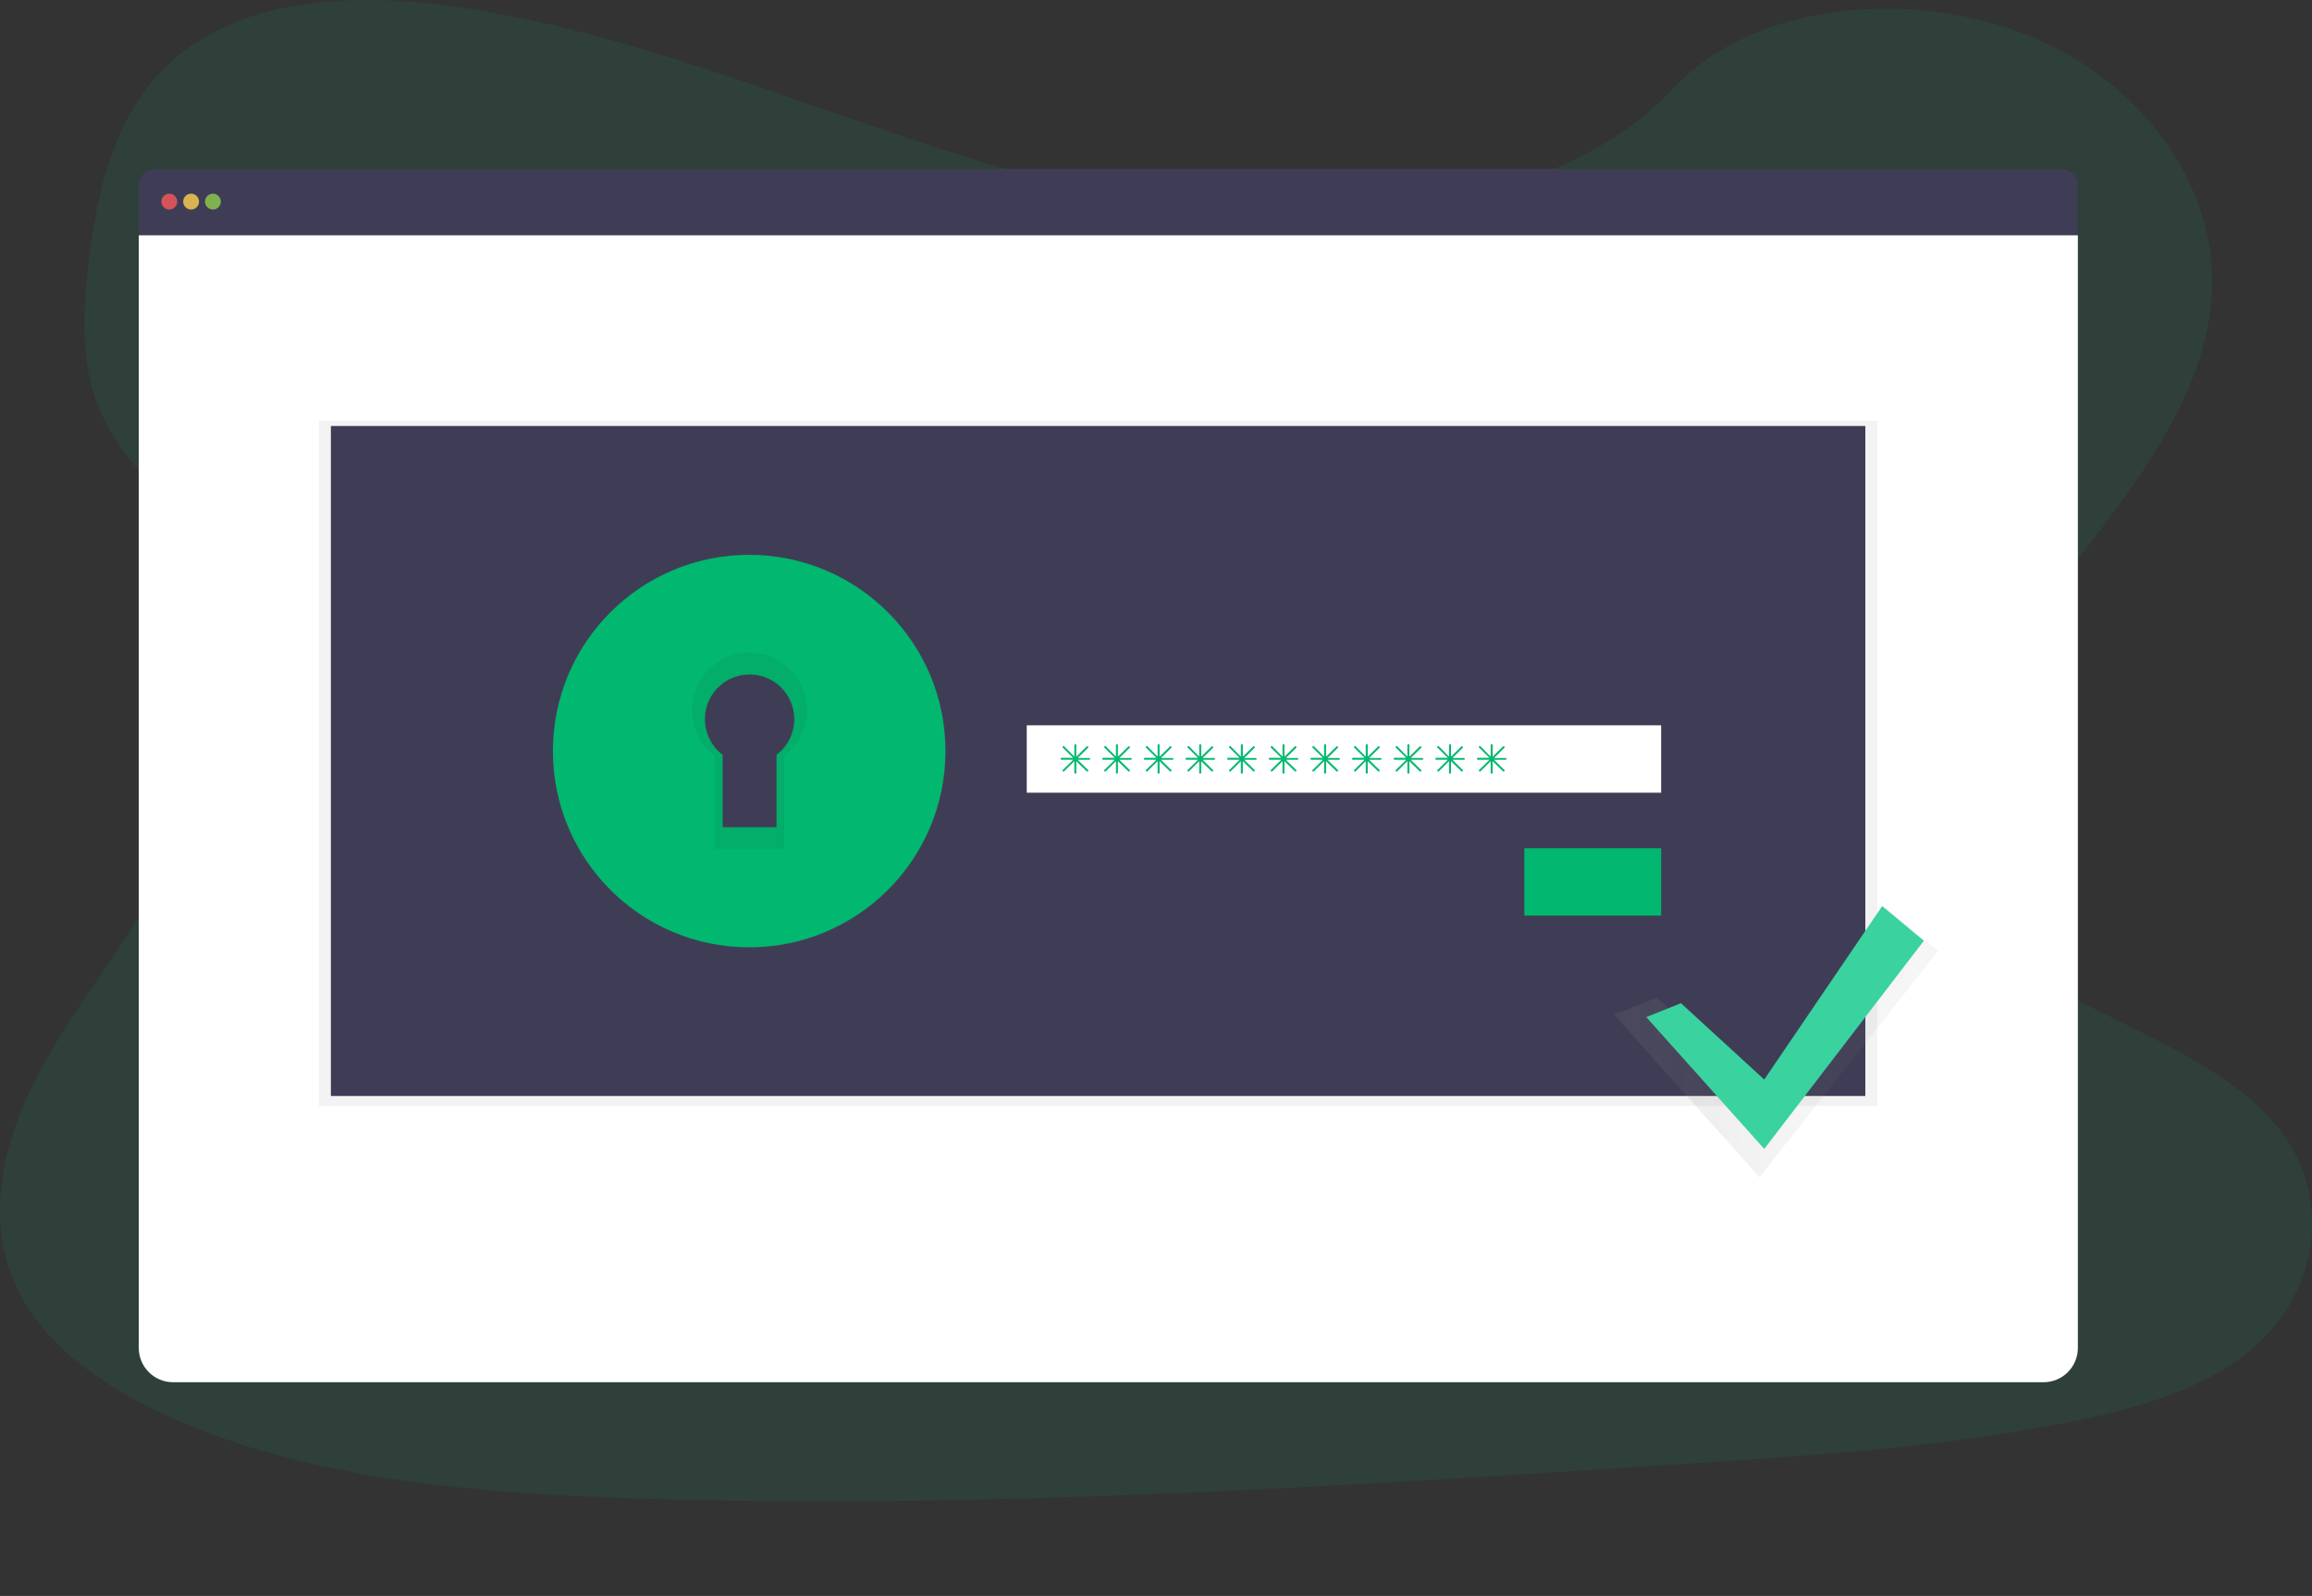 <?xml version="1.0" encoding="utf-8"?>
<!-- Generator: Adobe Illustrator 21.1.0, SVG Export Plug-In . SVG Version: 6.00 Build 0)  -->
<svg version="1.1" id="f9eb83fe-2109-496c-8de2-d29751931755"
	 xmlns="http://www.w3.org/2000/svg" xmlns:xlink="http://www.w3.org/1999/xlink" x="0px" y="0px" viewBox="0 0 1166.2 805.1"
	 style="enable-background:new 0 0 1166.2 805.1;" xml:space="preserve">
<rect x="0" y="0" width="1166.2" height="805.1" fill="#333333" stroke="none"/>
<style type="text/css">
	.st0{opacity:0.1;fill:#02B76F;enable-background:new    ;}
	.st1{fill:#02B76F;}
	.st2{fill:#3F3D56;}
	.st3{fill:#FFFFFF;}
	.st4{opacity:0.8;fill:#FA5959;enable-background:new    ;}
	.st5{opacity:0.8;fill:#FED253;enable-background:new    ;}
	.st6{opacity:0.8;fill:#8CCF4D;enable-background:new    ;}
	.st7{opacity:5.000000e-02;enable-background:new    ;}
	.st8{opacity:0.7;}
	.st9{fill:url(#SVGID_1_);}
	.st10{fill:#3AD29F;}
</style>
<title>authentication</title>
<path class="st0" d="M659.6,109.6c-74.8,0.1-146.7-21.1-215.5-44.6S307,15.1,233.6,3.9C186.4-3.3,132.8-2.6,95.9,23.5
	C60.4,48.5,50.1,90,45.2,128.4c-3.7,28.9-5.5,59.1,8.5,85.5c9.7,18.3,26.3,33.4,38,50.9c40.8,60.7,16.3,138.3-23.4,200.5
	c-18.6,29.2-40.4,57.1-54.5,87.9S-6,619,8.3,649.4c14.2,30.2,46.3,52,80.8,67c70,30.4,151.5,36.9,230.8,39.5
	c175.6,5.6,351.5-5.8,526.9-17.2c64.9-4.2,130.1-8.4,193.7-20.6c35.3-6.8,71.7-16.8,96.7-38.7c31.8-27.9,38.3-73.4,15.2-106.1
	c-38.8-54.9-141-65.2-168.8-124.6c-15.3-32.7-2.1-70.2,17.4-101.7c41.8-67.6,113.6-128.2,114.8-203.8
	c0.8-51.9-36.6-102.6-92.4-125.2C964.9-5.6,885.1,0.5,844.1,44.5C801.9,89.9,725.6,109.5,659.6,109.6z"/>
<path class="st1" d="M992.5,645.4c0,0-12.3-8.1-24.5-2.3c0,0,3.8,7.2,19.2,6.5L992.5,645.4z"/>
<path class="st1" d="M994.1,645.8c0,0,3.7,14.2-5.6,23.9c0,0-5.6-5.9,0-20.2L994.1,645.8z"/>
<path class="st1" d="M1009.4,632.1c0,0-0.9-12.1-28.3-8.1c0,0-0.1,7.8,9.5,11.5S1004.6,636.1,1009.4,632.1z"/>
<path class="st1" d="M1011.1,632c0,0,11.6,3.7,1.2,29.4c0,0-7.6-1.7-9-11.9S1006,635.8,1011.1,632z"/>
<path class="st1" d="M1026.5,614.9c0,0,1.6-19.9-26.4-17.9c0,0-2,18,21.4,22.7L1026.5,614.9z"/>
<path class="st1" d="M1045,592.4c0,0-3.8-22.6-31.8-15.9c0,0-0.1,19.5,27.2,21.2L1045,592.4z"/>
<path class="st1" d="M1027.3,614.7c0,0,19.8-2.6,19.2,25.4c0,0-17.9,2.9-23.8-20.2L1027.3,614.7z"/>
<path class="st2" d="M1039.4,85.2H78.5c-4.7,0-8.6,3.8-8.6,8.6v24.9h978V93.8C1048,89.1,1044.1,85.2,1039.4,85.2z"/>
<path class="st3" d="M70,118.7V680c0,9.5,7.7,17.3,17.3,17.3c0,0,0,0,0,0h943.5c9.5,0,17.3-7.7,17.3-17.3l0,0V118.7H70z"/>
<circle class="st4" cx="85.4" cy="101.7" r="4"/>
<circle class="st5" cx="96.4" cy="101.7" r="4"/>
<circle class="st6" cx="107.4" cy="101.7" r="4"/>
<rect x="160.9" y="212.3" class="st7" width="786" height="345.6"/>
<rect x="166.9" y="214.9" class="st2" width="774" height="338"/>
<path class="st1" d="M377.9,301.9c-42.5,0-77,34.5-77,77s34.5,77,77,77s77-34.5,77-77S420.4,301.9,377.9,301.9L377.9,301.9z
	 M391.7,380.8v36.5h-27.2v-36.5c-9.9-7.5-11.9-21.7-4.4-31.6s21.7-11.9,31.6-4.4s11.9,21.7,4.4,31.6
	C394.8,378.1,393.3,379.5,391.7,380.8z"/>
<path class="st7" d="M377.9,301.9c-42.5,0-77,34.5-77,77s34.5,77,77,77s77-34.5,77-77S420.4,301.9,377.9,301.9L377.9,301.9z
	 M391.7,380.8v36.5h-27.2v-36.5c-9.9-7.5-11.9-21.7-4.4-31.6s21.7-11.9,31.6-4.4s11.9,21.7,4.4,31.6
	C394.8,378.1,393.3,379.5,391.7,380.8z"/>
<path class="st1" d="M377.9,279.9c-54.7,0-99,44.3-99,99s44.3,99,99,99s99-44.3,99-99l0,0C476.9,324.2,432.5,279.9,377.9,279.9z
	 M395.6,381.3v46.9h-35v-46.9c-12.8-9.7-15.3-27.9-5.6-40.6s27.9-15.3,40.6-5.6s15.3,27.9,5.6,40.6
	C399.6,377.8,397.7,379.7,395.6,381.3z"/>
<rect x="517.9" y="365.9" class="st3" width="320" height="34"/>
<rect x="768.9" y="427.9" class="st1" width="69" height="34"/>
<path class="st1" d="M549.4,382.4h-5.8l5.2-5.1c0.2-0.2,0.2-0.5,0-0.7c-0.2-0.2-0.5-0.2-0.7,0c0,0,0,0,0,0l-5.2,5.1v-5.8
	c0-0.3-0.2-0.5-0.5-0.5c-0.3,0-0.5,0.2-0.5,0.5v5.8l-5.1-5.2c-0.2-0.2-0.5-0.2-0.7,0c0,0,0,0,0,0c-0.2,0.2-0.2,0.5,0,0.7l5.2,5.1
	h-5.8c-0.3,0-0.5,0.2-0.5,0.5c0,0.3,0.2,0.5,0.5,0.5h5.8l-5.2,5.1c-0.2,0.2-0.2,0.5,0,0.7c0.2,0.2,0.5,0.2,0.7,0l5.1-5.1v5.8
	c0,0.3,0.2,0.5,0.5,0.5s0.5-0.2,0.5-0.5v-5.8l5.2,5.1c0.2,0.2,0.5,0.2,0.7,0c0.2-0.2,0.2-0.5,0-0.7l-5.2-5.1h5.8
	c0.3,0,0.5-0.2,0.5-0.5C549.9,382.6,549.6,382.4,549.4,382.4z"/>
<path class="st1" d="M570.4,382.4h-5.8l5.2-5.1c0.2-0.2,0.2-0.5,0-0.7c-0.2-0.2-0.5-0.2-0.7,0c0,0,0,0,0,0l-5.2,5.1v-5.8
	c0-0.3-0.2-0.5-0.5-0.5c-0.3,0-0.5,0.2-0.5,0.5v5.8l-5.1-5.2c-0.2-0.2-0.5-0.2-0.7,0c0,0,0,0,0,0c-0.2,0.2-0.2,0.5,0,0.7l5.2,5.1
	h-5.8c-0.3,0-0.5,0.2-0.5,0.5c0,0.3,0.2,0.5,0.5,0.5h5.8l-5.2,5.1c-0.2,0.2-0.2,0.5,0,0.7c0.2,0.2,0.5,0.2,0.7,0l5.1-5.1v5.8
	c0,0.3,0.2,0.5,0.5,0.5s0.5-0.2,0.5-0.5v-5.8l5.2,5.1c0.2,0.2,0.5,0.2,0.7,0c0.2-0.2,0.2-0.5,0-0.7l-5.2-5.1h5.8
	c0.3,0,0.5-0.2,0.5-0.5C570.9,382.6,570.6,382.4,570.4,382.4z"/>
<path class="st1" d="M591.4,382.4h-5.8l5.2-5.1c0.2-0.2,0.2-0.5,0-0.7c-0.2-0.2-0.5-0.2-0.7,0c0,0,0,0,0,0l-5.2,5.1v-5.8
	c0-0.3-0.2-0.5-0.5-0.5c-0.3,0-0.5,0.2-0.5,0.5v5.8l-5.1-5.2c-0.2-0.2-0.5-0.2-0.7,0c0,0,0,0,0,0c-0.2,0.2-0.2,0.5,0,0.7l5.2,5.1
	h-5.8c-0.3,0-0.5,0.2-0.5,0.5c0,0.3,0.2,0.5,0.5,0.5h5.8l-5.2,5.1c-0.2,0.2-0.2,0.5,0,0.7c0.2,0.2,0.5,0.2,0.7,0l5.1-5.1v5.8
	c0,0.3,0.2,0.5,0.5,0.5s0.5-0.2,0.5-0.5v-5.8l5.2,5.1c0.2,0.2,0.5,0.2,0.7,0c0.2-0.2,0.2-0.5,0-0.7l-5.2-5.1h5.8
	c0.3,0,0.5-0.2,0.5-0.5C591.9,382.6,591.6,382.4,591.4,382.4z"/>
<path class="st1" d="M612.4,382.4h-5.8l5.2-5.1c0.2-0.2,0.2-0.5,0-0.7c-0.2-0.2-0.5-0.2-0.7,0c0,0,0,0,0,0l-5.2,5.1v-5.8
	c0-0.3-0.2-0.5-0.5-0.5c-0.3,0-0.5,0.2-0.5,0.5v5.8l-5.1-5.2c-0.2-0.2-0.5-0.2-0.7,0c0,0,0,0,0,0c-0.2,0.2-0.2,0.5,0,0.7l5.2,5.1
	h-5.8c-0.3,0-0.5,0.2-0.5,0.5c0,0.3,0.2,0.5,0.5,0.5h5.8l-5.2,5.1c-0.2,0.2-0.2,0.5,0,0.7c0.2,0.2,0.5,0.2,0.7,0l5.1-5.1v5.8
	c0,0.3,0.2,0.5,0.5,0.5s0.5-0.2,0.5-0.5v-5.8l5.2,5.1c0.2,0.2,0.5,0.2,0.7,0c0.2-0.2,0.2-0.5,0-0.7l-5.2-5.1h5.8
	c0.3,0,0.5-0.2,0.5-0.5C612.9,382.6,612.6,382.4,612.4,382.4z"/>
<path class="st1" d="M633.4,382.4h-5.8l5.2-5.1c0.2-0.2,0.2-0.5,0-0.7c-0.2-0.2-0.5-0.2-0.7,0c0,0,0,0,0,0l-5.2,5.1v-5.8
	c0-0.3-0.2-0.5-0.5-0.5c-0.3,0-0.5,0.2-0.5,0.5v5.8l-5.1-5.2c-0.2-0.2-0.5-0.2-0.7,0c0,0,0,0,0,0c-0.2,0.2-0.2,0.5,0,0.7l5.2,5.1
	h-5.8c-0.3,0-0.5,0.2-0.5,0.5c0,0.3,0.2,0.5,0.5,0.5h5.8l-5.2,5.1c-0.2,0.2-0.2,0.5,0,0.7c0.2,0.2,0.5,0.2,0.7,0l5.1-5.1v5.8
	c0,0.3,0.2,0.5,0.5,0.5s0.5-0.2,0.5-0.5v-5.8l5.2,5.1c0.2,0.2,0.5,0.2,0.7,0c0.2-0.2,0.2-0.5,0-0.7l-5.2-5.1h5.8
	c0.3,0,0.5-0.2,0.5-0.5C633.9,382.6,633.6,382.4,633.4,382.4z"/>
<path class="st1" d="M654.4,382.4h-5.8l5.2-5.1c0.2-0.2,0.2-0.5,0-0.7c-0.2-0.2-0.5-0.2-0.7,0c0,0,0,0,0,0l-5.2,5.1v-5.8
	c0-0.3-0.2-0.5-0.5-0.5c-0.3,0-0.5,0.2-0.5,0.5v5.8l-5.1-5.2c-0.2-0.2-0.5-0.2-0.7,0c0,0,0,0,0,0c-0.2,0.2-0.2,0.5,0,0.7l5.2,5.1
	h-5.8c-0.3,0-0.5,0.2-0.5,0.5c0,0.3,0.2,0.5,0.5,0.5h5.8l-5.2,5.1c-0.2,0.2-0.2,0.5,0,0.7c0.2,0.2,0.5,0.2,0.7,0l5.1-5.1v5.8
	c0,0.3,0.2,0.5,0.5,0.5s0.5-0.2,0.5-0.5v-5.8l5.2,5.1c0.2,0.2,0.5,0.2,0.7,0c0.2-0.2,0.2-0.5,0-0.7l-5.2-5.1h5.8
	c0.3,0,0.5-0.2,0.5-0.5C654.9,382.6,654.6,382.4,654.4,382.4z"/>
<path class="st1" d="M675.4,382.4h-5.8l5.2-5.1c0.2-0.2,0.2-0.5,0-0.7c-0.2-0.2-0.5-0.2-0.7,0c0,0,0,0,0,0l-5.2,5.1v-5.8
	c0-0.3-0.2-0.5-0.5-0.5c-0.3,0-0.5,0.2-0.5,0.5v5.8l-5.1-5.2c-0.2-0.2-0.5-0.2-0.7,0c0,0,0,0,0,0c-0.2,0.2-0.2,0.5,0,0.7l5.2,5.1
	h-5.8c-0.3,0-0.5,0.2-0.5,0.5c0,0.3,0.2,0.5,0.5,0.5h5.8l-5.2,5.1c-0.2,0.2-0.2,0.5,0,0.7c0.2,0.2,0.5,0.2,0.7,0l5.1-5.1v5.8
	c0,0.3,0.2,0.5,0.5,0.5s0.5-0.2,0.5-0.5v-5.8l5.2,5.1c0.2,0.2,0.5,0.2,0.7,0c0.2-0.2,0.2-0.5,0-0.7l-5.2-5.1h5.8
	c0.3,0,0.5-0.2,0.5-0.5C675.9,382.6,675.6,382.4,675.4,382.4z"/>
<path class="st1" d="M696.4,382.4h-5.8l5.2-5.1c0.2-0.2,0.2-0.5,0-0.7c-0.2-0.2-0.5-0.2-0.7,0c0,0,0,0,0,0l-5.2,5.1v-5.8
	c0-0.3-0.2-0.5-0.5-0.5c-0.3,0-0.5,0.2-0.5,0.5v5.8l-5.1-5.2c-0.2-0.2-0.5-0.2-0.7,0c0,0,0,0,0,0c-0.2,0.2-0.2,0.5,0,0.7l5.2,5.1
	h-5.8c-0.3,0-0.5,0.2-0.5,0.5c0,0.3,0.2,0.5,0.5,0.5h5.8l-5.2,5.1c-0.2,0.2-0.2,0.5,0,0.7c0.2,0.2,0.5,0.2,0.7,0l5.1-5.1v5.8
	c0,0.3,0.2,0.5,0.5,0.5s0.5-0.2,0.5-0.5v-5.8l5.2,5.1c0.2,0.2,0.5,0.2,0.7,0c0.2-0.2,0.2-0.5,0-0.7l-5.2-5.1h5.8
	c0.3,0,0.5-0.2,0.5-0.5C696.9,382.6,696.6,382.4,696.4,382.4z"/>
<path class="st1" d="M717.4,382.4h-5.8l5.2-5.1c0.2-0.2,0.2-0.5,0-0.7c-0.2-0.2-0.5-0.2-0.7,0c0,0,0,0,0,0l-5.2,5.1v-5.8
	c0-0.3-0.2-0.5-0.5-0.5c-0.3,0-0.5,0.2-0.5,0.5v5.8l-5.1-5.2c-0.2-0.2-0.5-0.2-0.7,0c0,0,0,0,0,0c-0.2,0.2-0.2,0.5,0,0.7l5.2,5.1
	h-5.8c-0.3,0-0.5,0.2-0.5,0.5c0,0.3,0.2,0.5,0.5,0.5h5.8l-5.2,5.1c-0.2,0.2-0.2,0.5,0,0.7c0.2,0.2,0.5,0.2,0.7,0l5.1-5.1v5.8
	c0,0.3,0.2,0.5,0.5,0.5s0.5-0.2,0.5-0.5v-5.8l5.2,5.1c0.2,0.2,0.5,0.2,0.7,0c0.2-0.2,0.2-0.5,0-0.7l-5.2-5.1h5.8
	c0.3,0,0.5-0.2,0.5-0.5C717.9,382.6,717.6,382.4,717.4,382.4z"/>
<path class="st1" d="M738.4,382.4h-5.8l5.2-5.1c0.2-0.2,0.2-0.5,0-0.7c-0.2-0.2-0.5-0.2-0.7,0c0,0,0,0,0,0l-5.2,5.1v-5.8
	c0-0.3-0.2-0.5-0.5-0.5c-0.3,0-0.5,0.2-0.5,0.5v5.8l-5.1-5.2c-0.2-0.2-0.5-0.2-0.7,0c0,0,0,0,0,0c-0.2,0.2-0.2,0.5,0,0.7l5.2,5.1
	h-5.8c-0.3,0-0.5,0.2-0.5,0.5c0,0.3,0.2,0.5,0.5,0.5h5.8l-5.2,5.1c-0.2,0.2-0.2,0.5,0,0.7c0.2,0.2,0.5,0.2,0.7,0l5.1-5.1v5.8
	c0,0.3,0.2,0.5,0.5,0.5s0.5-0.2,0.5-0.5v-5.8l5.2,5.1c0.2,0.2,0.5,0.2,0.7,0c0.2-0.2,0.2-0.5,0-0.7l-5.2-5.1h5.8
	c0.3,0,0.5-0.2,0.5-0.5C738.9,382.6,738.6,382.4,738.4,382.4z"/>
<path class="st1" d="M759.4,382.4h-5.8l5.2-5.1c0.2-0.2,0.2-0.5,0-0.7c-0.2-0.2-0.5-0.2-0.7,0c0,0,0,0,0,0l-5.2,5.1v-5.8
	c0-0.3-0.2-0.5-0.5-0.5c-0.3,0-0.5,0.2-0.5,0.5v5.8l-5.1-5.2c-0.2-0.2-0.5-0.2-0.7,0c0,0,0,0,0,0c-0.2,0.2-0.2,0.5,0,0.7l5.2,5.1
	h-5.8c-0.3,0-0.5,0.2-0.5,0.5c0,0.3,0.2,0.5,0.5,0.5h5.8l-5.2,5.1c-0.2,0.2-0.2,0.5,0,0.7c0.2,0.2,0.5,0.2,0.7,0l5.1-5.1v5.8
	c0,0.3,0.2,0.5,0.5,0.5s0.5-0.2,0.5-0.5v-5.8l5.2,5.1c0.2,0.2,0.5,0.2,0.7,0c0.2-0.2,0.2-0.5,0-0.7l-5.2-5.1h5.8
	c0.3,0,0.5-0.2,0.5-0.5C759.9,382.6,759.6,382.4,759.4,382.4z"/>
<g class="st8">
	
		<linearGradient id="SVGID_1_" gradientUnits="userSpaceOnUse" x1="814.151" y1="279.895" x2="977.561" y2="279.895" gradientTransform="matrix(1 0 0 -1 0 805.89)">
		<stop  offset="0" style="stop-color:#808080;stop-opacity:0.25"/>
		<stop  offset="0.54" style="stop-color:#808080;stop-opacity:0.12"/>
		<stop  offset="1" style="stop-color:#808080;stop-opacity:0.1"/>
	</linearGradient>
	<polygon class="st9" points="835.7,503.3 887.5,550.7 951.7,458.1 977.6,479.7 887.5,593.9 814.2,511.9 	"/>
</g>
<polygon class="st10" points="847.9,506.1 889.9,544.6 949.4,457.1 970.4,474.6 889.9,579.6 830.4,513.1 "/>
</svg>
